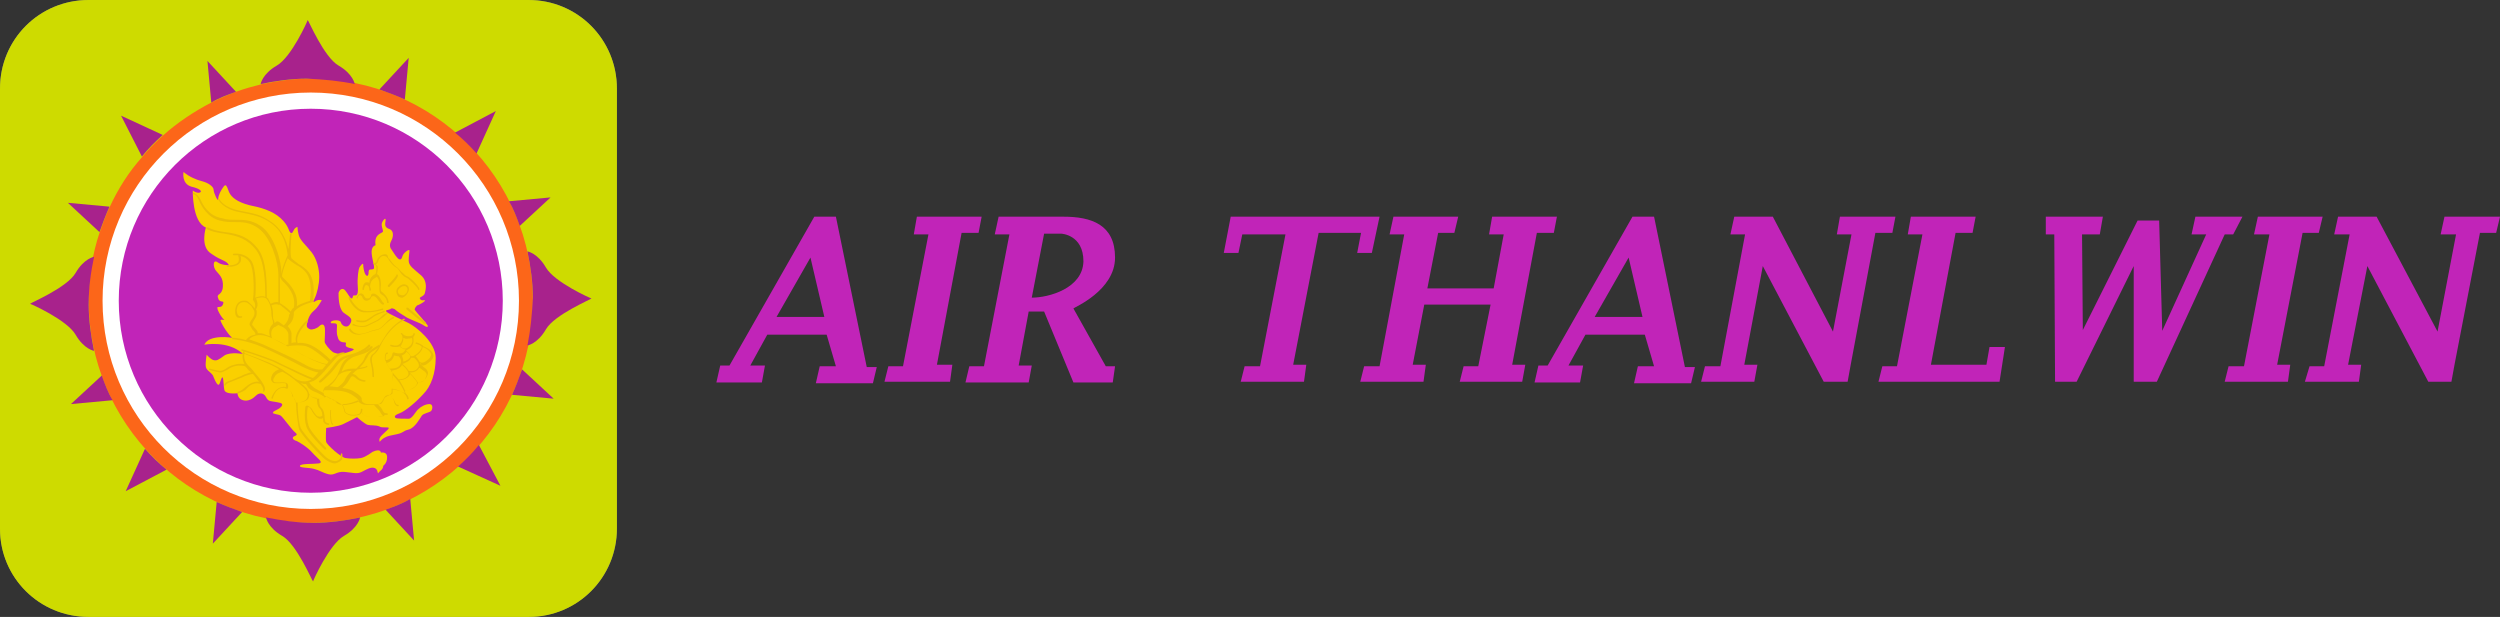 <?xml version="1.0" encoding="utf-8"?>
<!-- Generator: Adobe Illustrator 25.4.1, SVG Export Plug-In . SVG Version: 6.00 Build 0)  -->
<svg version="1.1" id="Layer_1" xmlns="http://www.w3.org/2000/svg" xmlns:xlink="http://www.w3.org/1999/xlink" x="0px" y="0px"
	 viewBox="0 0 324.2 80" style="enable-background:new 0 0 324.2 80;" xml:space="preserve">
<rect x="0" y="0" width="324.2" height="80" fill="#333333" stroke="none"/>
<style type="text/css">
	.hb3387f7{opacity:0.34;fill:#FFFFFF;}
	.yb3b9301{fill:#CEDB00;}
	.q01b2c23{fill:#FC6619;}
	.q24a5875{fill:#C124B8;}
	.n8e308c7{fill:#FFFFFF;}
	.k97a7e5c{fill:#A8228C;}
	.t5f6122b{fill:#FAD000;}
	.r3e3588d{fill:#EABE05;}
</style>
<g>
	<path class="hb3387f7" d="M68.5,80H11.5C5.1,80,0,74.9,0,68.5V11.5C0,5.1,5.1,0,11.5,0h57.1C74.9,0,80,5.1,80,11.5v57.1
		C80,74.9,74.9,80,68.5,80z"/>
	<path class="yb3b9301" d="M11.5,80h57.1C74.9,80,80,74.9,80,68.5V11.5C80,5.1,74.9,0,68.5,0L11.5,0C5.1,0,0,5.1,0,11.5l0,57.1
		C0,74.9,5.1,80,11.5,80z"/>
	<path class="q01b2c23" d="M69.1,39c0,15.9-12.9,28.8-28.8,28.8c-15.9,0-28.8-12.9-28.8-28.8c0-3.1,0.5-6.1,1.4-8.8
		c0.4-1.1,0.8-2.3,1.3-3.3c1.1-2.4,2.5-4.6,4.2-6.5c0.8-1,1.7-1.9,2.7-2.8c1.9-1.7,4-3.1,6.3-4.3h0c1-0.5,2.1-1,3.2-1.4
		c1.1-0.4,2.2-0.7,3.4-1c1.9-0.4,4-0.7,6-0.7c0.1,0,0.2,0,0.3,0C56.2,10.2,69.1,23.1,69.1,39z"/>
	<g>
		<path class="q24a5875" d="M108.4,28.1h-2.8l-11,19.3h-1.2l-0.5,2.2h5.9l0.4-2.2h-1.9l2.2-4h7.7l1.2,4.1h-2.1l-0.5,2.2h7.4l0.5-2.1h-1.3
			L108.4,28.1z M100.7,41.1l4.4-7.7l1.8,7.7H100.7z"/>
		<path class="q24a5875" d="M214.5,28.1h-2.8l-11,19.3h-1.2l-0.5,2.2h5.9l0.4-2.2h-1.9l2.2-4h7.7l1.2,4.1h-2.1l-0.5,2.2h7.4l0.5-2.1h-1.3
			L214.5,28.1z M206.8,41.1l4.4-7.7l1.8,7.7H206.8z"/>
		<polygon class="q24a5875" points="126.9,30.2 127.3,28.1 118.9,28.1 118.5,30.4 120.4,30.4 117.1,47.5 115.2,47.5 114.7,49.5 
			123.2,49.5 123.5,47.3 121.5,47.3 124.7,30.2 		"/>
		<polygon class="q24a5875" points="300.7,30.2 301.2,28.1 292.8,28.1 292.3,30.4 294.3,30.4 291,47.5 289,47.5 288.5,49.5 296.7,49.5 
			297,47.3 295.3,47.3 298.6,30.2 		"/>
		<polygon class="q24a5875" points="245.8,28.1 238.6,28.1 238.2,30.4 240.1,30.4 237.7,43 229.9,28.1 224.9,28.1 224.4,30.4 226.3,30.4 
			223.1,47.5 221.1,47.5 220.6,49.5 227.5,49.5 227.9,47.3 226.2,47.3 228.6,34.5 228.6,34.5 236.5,49.5 239.6,49.5 240,47.3 
			243.2,30.2 245.4,30.2 		"/>
		<path class="q24a5875" d="M144.6,33.4c0-4.3-3.1-5.3-6.7-5.3h-8.4l-0.5,2.3h1.9l-3.3,17.1h-1.9l-0.5,2.1h8.2l0.4-2.2h-1.7l1.3-7h2
			l3.8,9.2h5.1l0.3-2.1h-1.2l-4.2-7.5C139.2,39.9,144.6,37.7,144.6,33.4z M133.8,38.6l1.6-8.3h2.2c0,0,2.9,0.1,2.9,3.6
			C140.4,37.4,136,38.6,133.8,38.6z"/>
		<polygon class="q24a5875" points="199.3,30.2 201.5,30.2 201.9,28.1 193.5,28.1 193.1,30.4 195,30.4 193.7,37.4 185.1,37.4 186.5,30.2 
			188.6,30.2 189.1,28.1 180.7,28.1 180.2,30.4 182.1,30.4 178.9,47.5 176.9,47.5 176.4,49.5 184.6,49.5 184.9,47.3 183.2,47.3 
			184.7,39.5 193.3,39.5 191.7,47.5 189.8,47.5 189.3,49.5 197.4,49.5 197.8,47.3 196.1,47.3 		"/>
		<polygon class="q24a5875" points="317,28.1 316.5,30.4 318.5,30.4 316.1,43 308.2,28.1 303.2,28.1 302.7,30.4 304.7,30.4 301.4,47.5 
			299.5,47.5 298.9,49.5 305.9,49.5 306.2,47.3 304.5,47.3 307,34.5 307,34.5 314.9,49.5 317.9,49.5 318.3,47.3 321.6,30.2 
			323.7,30.2 324.2,28.1 		"/>
		<polygon class="q24a5875" points="289.6,30.4 290.8,28.1 284.7,28.1 284.2,30.4 286.1,30.4 280.4,42.9 280,28.6 277.2,28.6 270.1,42.8 
			270,30.4 272.3,30.4 272.7,28.1 265.3,28.1 265.3,30.4 266.4,30.4 266.5,49.5 269.3,49.5 276.7,34.5 276.7,35 276.7,49.5 
			279.7,49.5 288.5,30.4 		"/>
		<polygon class="q24a5875" points="257.6,47.3 250.4,47.3 253.6,30.2 255.8,30.2 256.2,28.1 247.8,28.1 247.4,30.4 249.3,30.4 246,47.5 
			244.1,47.5 243.6,49.5 257.2,49.5 259.3,49.5 260,45 258,45 		"/>
		<polygon class="q24a5875" points="177.9,32.8 178.9,28.1 177,28.1 161.6,28.1 159.6,28.1 158.7,32.8 160.6,32.8 161.1,30.4 166.7,30.4 
			163.4,47.5 161.4,47.5 160.9,49.5 169.1,49.5 169.4,47.3 167.7,47.3 171,30.2 176.5,30.2 176,32.8 		"/>
	</g>
	<circle class="n8e308c7" cx="40.3" cy="39" r="27"/>
	<circle class="q24a5875" cx="40.3" cy="39" r="24.9"/>
	<path class="k97a7e5c" d="M46,10.9c0,0-0.2-1.3-2.1-2.4c-1.9-1.1-3.9-5.9-4-5.9v0c0,0,0,0,0,0c0,0,0,0,0,0v0c0,0.1-2.1,4.8-4,5.9
		c-1.9,1.1-2.1,2.4-2.1,2.4c1.9-0.4,4-0.7,6-0.7C42.1,10.3,44.1,10.5,46,10.9z"/>
	<path class="k97a7e5c" d="M12.2,33.3c0,0-1.3,0.2-2.4,2.1c-1.1,1.9-5.9,3.9-5.9,4h0c0,0,0,0,0,0c0,0,0,0,0,0h0c0.1,0,4.8,2.1,5.9,4
		c1.1,1.9,2.4,2.1,2.4,2.1c-0.4-1.9-0.7-4-0.7-6C11.5,37.2,11.8,35.2,12.2,33.3z"/>
	<path class="k97a7e5c" d="M30.6,11.9c-1.1,0.4-2.2,0.8-3.2,1.4h0l-0.5-5.4L30.6,11.9z"/>
	<path class="k97a7e5c" d="M21.1,17.5c-1,0.9-1.9,1.8-2.7,2.8L15.7,15L21.1,17.5z"/>
	<path class="k97a7e5c" d="M14.2,26.8c-0.5,1.1-0.9,2.2-1.3,3.3l0,0l-4.1-3.8L14.2,26.8z"/>
	<path class="k97a7e5c" d="M34.5,67.1c0,0,0.2,1.3,2.1,2.4c1.9,1.1,3.9,5.9,4,5.9v0c0,0,0,0,0,0c0,0,0,0,0,0v0c0-0.1,2.1-4.8,4-5.9
		c1.9-1.1,2.1-2.4,2.1-2.4c-1.9,0.4-4,0.7-6,0.7C38.5,67.8,36.5,67.5,34.5,67.1z"/>
	<path class="k97a7e5c" d="M13.2,48.7c0.4,1.1,0.8,2.2,1.4,3.2v0l-5.4,0.5L13.2,48.7z"/>
	<path class="k97a7e5c" d="M18.8,58.2c0.9,1,1.8,1.9,2.8,2.7l-5.3,2.8L18.8,58.2z"/>
	<path class="k97a7e5c" d="M28.1,65.1c1.1,0.5,2.2,0.9,3.3,1.3l0,0l-3.8,4.1L28.1,65.1z"/>
	<path class="k97a7e5c" d="M68.4,44.8c0,0,1.3-0.2,2.4-2.1c1.1-1.9,5.9-3.9,5.9-4h0c0,0,0,0,0,0c0,0,0,0,0,0h0c-0.1,0-4.8-2.1-5.9-4
		c-1.1-1.9-2.4-2.1-2.4-2.1c0.4,1.9,0.7,4,0.7,6C69,40.8,68.8,42.8,68.4,44.8z"/>
	<path class="k97a7e5c" d="M50,66.1c1.1-0.4,2.2-0.8,3.2-1.4h0l0.5,5.4L50,66.1z"/>
	<path class="k97a7e5c" d="M59.4,60.5c1-0.9,1.9-1.8,2.7-2.8l2.8,5.3L59.4,60.5z"/>
	<path class="k97a7e5c" d="M66.4,51.2c0.5-1.1,0.9-2.2,1.3-3.3l0,0l4.1,3.8L66.4,51.2z"/>
	<path class="k97a7e5c" d="M67.4,29.3c-0.4-1.1-0.8-2.2-1.4-3.2v0l5.4-0.5L67.4,29.3z"/>
	<path class="k97a7e5c" d="M61.8,19.9c-0.9-1-1.8-1.9-2.8-2.7l5.3-2.8L61.8,19.9z"/>
	<path class="k97a7e5c" d="M52.5,12.9c-1.1-0.5-2.2-0.9-3.3-1.3l0,0l3.8-4.1L52.5,12.9z"/>
	<path class="t5f6122b" d="M23.8,22.3c0,0-0.3,1.5,1,1.9c1.3,0.3,1.5,0.7,1,0.8c-0.5,0-0.8-0.3-0.8-0.3s-0.1,4.1,1.7,4.8
		c0,0-0.8,2.5,0.7,3.4c1.4,1,1.9,0.8,2.3,1.5c0,0-1,0-1.5-0.4c-0.6-0.4-0.6,0.6-0.2,1.1s1,0.9,0.9,2.1c-0.1,1.2-0.9,0.8-0.6,1.5
		c0.2,0.7,0.9,0.1,0.6,0.8c-0.3,0.7-1.1-0.2-0.5,1c-0.5-1.2,0,0.4,0.7,1c0,0-0.4-0.1-0.5,0c-0.1,0.1,0.8,1.7,1.5,2.3
		c0,0-3-0.5-3.6,0.9c0,0,3.1-0.6,5,1.2c0,0-1.6-0.3-2.4,0.2c-0.8,0.6-1,0.7-1.4,0.6c-0.4-0.1-0.9-0.7-0.9-0.7s-0.2,1.1-0.1,1.6
		c0.1,0.5,0.9,0.8,1,1.3c0.2,0.5,0.6,1.4,0.8,0.8c0.2-0.6,0.3-0.9,0.4-0.7c0.1,0.2,0.1,1.3,0.2,1.6s0.6,0.5,1.7,0.4
		c0,0,0,0.7,0.7,0.9s1.3-0.2,1.7-0.6c0.4-0.4,1-0.4,1.3,0.2c0.3,0.6,0.6,0.5,1.1,0.6c0.4,0.1,1.3,0.1,0.9,0.6
		c-0.4,0.5-1,0.5-1.1,0.8c-0.1,0.2,0.7,0.2,1,0.4c0.3,0.2,1.4,1.8,1.9,2.2c0.5,0.4-0.2,0.4-0.3,0.6c-0.1,0.2,0.1,0.4,0.5,0.5
		c0.4,0.2,1.4,0.8,2,1.5s1.6,1.3,0.8,1.4c-0.8,0.1-2.3,0-2.4,0.3c-0.1,0.3,1,0.2,1.8,0.4c0.8,0.2,1.1,0.5,1.9,0.7
		c0.8,0.2,1-0.4,2.1-0.3s1.6,0.3,2.2,0c0.6-0.3,1.2-0.7,1.7-0.5c0.5,0.2,0.3,0.9,0.5,0.6c0.1-0.2,0.6-0.4,0.6-0.9
		c0,0,0.5-0.3,0.5-1.1c0-0.8-0.8-0.6-0.8-0.6s0-0.6-1.1-0.1c0,0-0.9,0.7-1.5,0.8c-0.5,0.1-1.4,0.1-2,0c-0.6-0.1-2.4-1.7-2.5-2.1
		c-0.1-0.4,0-1.8,0-1.8s1.6-0.2,2.2-0.5c0.6-0.3,1.8-0.9,1.8-0.9s1,0.9,1.4,1s1,0,1.5,0.2c0.4,0.3,1.6-0.1,1.1,0.4s-1.2,1-1.1,1.4
		c0,0.4,0.1,0,0.6-0.3s0.8-0.3,1.7-0.5c0.9-0.2,0.7-0.4,1.5-0.6c0.8-0.2,1.5-1.5,1.7-1.8s1-0.4,1.2-0.6c0.2-0.2,0.3-0.9-0.2-0.9
		c-0.5,0-1.1,0.3-1.5,0.7s-0.8,1.3-1.3,1.2c-0.4,0-1.5,0-1.6-0.1s-0.3-0.3,0.5-0.6s2.2-1.5,3.1-2.5c1-1,1.6-2.7,1.6-4.7
		s-2.5-4-3.5-4.5c-1-0.5-2.8-1.3-2.9-1.5c-0.2-0.2,0.3-0.2,0.5-0.3c0.1-0.1,0.2-0.2,0.6,0c0.3,0.3,0.8,0.6,1.6,1.1
		c0.8,0.4,1.7,0.7,2,0.9c0.3,0.2,0.6,0.4,0.7,0.2c0-0.2-1.6-1.9-1.7-2.1c-0.1-0.2,0.2-0.5,0.3-0.6c0.1,0,0.9-0.4,1-0.6
		c0.1-0.2-0.4,0.1-0.6-0.2c-0.3-0.3,0.5-0.3,0.6-0.8c0.1-0.4,0.4-1.5-0.5-2.3c-0.9-0.8-1.6-1.2-1.6-1.9s0.1-1,0.1-1.3
		s-0.8,0.3-0.9,0.7c-0.1,0.4-0.3,0.6-0.6,0.3s-0.4-0.5-0.8-1.1c-0.4-0.5-0.2-0.9,0-1.3c0.2-0.4,0.3-1.2-0.3-1.4s-0.6-0.5-0.5-1.1
		s-0.5,0.1-0.5,0.5c0,0.5,0.3,0.9,0.1,1c-0.2,0.2-1.1,0.3-0.9,1.7c0,0-0.6,0.1-0.5,1.1c0.1,1,0.5,1.9,0.2,2s-0.6-0.1-0.6,0.4
		c0,0.5-0.2,0.6-0.4,0.3s-0.3-1-0.3-1.3s-0.4,0.2-0.5,0.4c-0.1,0.2-0.3,1.3-0.2,2.5c0.1,1.3-0.3,1.1-0.5,1.1s-0.1,0.4-0.3,0.4
		s-0.4-0.5-0.8-1S44,37.6,43.9,38c0,0.4,0,1.9,0.6,2.5c0.6,0.5,1.4,0.7,0.9,1.5c-0.4,0.7-1.1,0.2-1.2-0.2s-1.3-0.3-1.3,0
		c-0.1,0.3,0.8-0.1,0.8,0.4s-0.1,1,0.1,1.5c0.1,0.5,0.4,0.7,0.9,0.7c0.4,0-0.1,0.4,0.3,0.6c0.4,0.2,1.1,0.2,0.8,0.4
		c-0.3,0.2-1.1,0.4-1.5,0.5c-0.4,0-1-0.1-1.2-0.3c-0.3-0.2-1-1-1-1.3c0-0.3,0.1-1.5,0-1.9c-0.1-0.4-0.4-0.4-0.7-0.1
		c-0.3,0.3-0.9,0.5-1.2,0.4c-0.2-0.1-0.5-0.2-0.4-0.7c0.1-0.5,0.3-1.2,0.9-1.7c0.6-0.5,0.9-1.2,1-1.3c0.1-0.1-0.3-0.2-0.7,0
		c-0.3,0.2-0.5,0.3-0.2-0.3s0.6-1.8,0.6-2.8s-0.3-2.3-1-3.2c-0.7-0.9-1.6-1.6-1.7-2.4c-0.2-0.8,0-1-0.3-0.8
		c-0.4,0.2-0.4,0.9-0.7,0.7s-0.2-0.9-1.3-1.9s-2.6-1.4-4.1-1.7c-1.5-0.4-2.3-1-2.6-1.7c-0.3-0.8-0.4-1.1-0.7-0.7s-0.7,1.1-0.7,1.6
		c0,0.5-0.6-0.8-0.6-1.2c0-0.4-0.7-0.9-1.5-1.1S24.5,22.9,23.8,22.3z"/>
	<g>
		<path class="r3e3588d" d="M43.1,47.6c-0.8,1-1.7,1.8-1.7,1.8c0,0-0.1,0.1,0,0.2c0,0,0.1,0,0.1,0c0,0,0,0,0.1,0c0,0,1-0.8,1.8-1.8
			c0.8-1.1,1.1-1.3,1.9-1.5c1-0.2,2.1-0.7,2.7-1.4c0,0,0-0.1,0-0.2c0,0-0.1,0-0.2,0c-0.5,0.6-1.6,1.1-2.5,1.3
			C44.2,46.3,43.9,46.5,43.1,47.6z"/>
		<path class="r3e3588d" d="M48.6,45.9c0.2-0.2,0.5-0.5,0.7-1c0.2-0.4,0.5-1,1-1.6c0.9-1.2,2.1-1.8,2.1-1.8c0.1,0,0.1-0.1,0.1-0.1
			s-0.1-0.1-0.1-0.1c0,0-1.2,0.6-2.2,1.9c-0.4,0.6-0.7,1.1-1,1.6c-0.3,0.5-0.5,0.8-0.7,1c-0.5,0.3-0.6,0.7-0.4,1.4
			c0.2,0.7,0.2,1.6,0.2,1.6c0,0.1,0,0.1,0.1,0.1c0,0,0,0,0,0c0.1,0,0.1,0,0.1-0.1c0,0,0-0.9-0.2-1.6C48.1,46.4,48.3,46.1,48.6,45.9z
			"/>
		<path class="r3e3588d" d="M42.9,53.2c-0.1,0-0.1,0-0.1,0.1c0,0.5,0,1.6,0.3,1.8c0,0,0,0,0,0c0,0,0.1,0,0.1-0.1c0-0.1,0-0.1-0.1-0.1
			c-0.1-0.1-0.2-0.8-0.2-1.6C43,53.2,43,53.2,42.9,53.2z"/>
		<path class="r3e3588d" d="M46.4,43.4c0.1,0,0.1,0,0.2,0c0.6-0.1,0.9-0.2,1.2-0.3c0.2-0.1,0.3-0.1,0.6-0.2c0.6-0.1,0.9-0.2,1.3-0.6
			c0.4-0.4,1-0.9,1.3-1c0.1,0,0.1-0.1,0.1-0.1c0-0.1-0.1-0.1-0.1-0.1c-0.4,0.1-1.1,0.9-1.3,1.1c-0.4,0.4-0.6,0.5-1.2,0.6
			c-0.3,0.1-0.4,0.1-0.6,0.2c-0.3,0.1-0.5,0.2-1.1,0.3c-0.9,0.1-1.3-0.6-1.3-0.6c0-0.1-0.1-0.1-0.1-0.1c-0.1,0-0.1,0.1-0.1,0.1
			C45.1,42.6,45.5,43.4,46.4,43.4z"/>
		<path class="r3e3588d" d="M45.7,42.1c0,0.1,0,0.1,0.1,0.1c0,0,0.5,0.2,1.1,0.2c0.3,0,0.6,0,0.9-0.2l0.4-0.2c0.6-0.3,0.9-0.4,1.1-0.6
			c0.3-0.2,0.7-0.5,0.9-0.7c0.1,0,0.1-0.1,0-0.1c0-0.1-0.1-0.1-0.1,0c-0.3,0.1-0.7,0.5-0.9,0.7c-0.2,0.2-0.5,0.3-1.1,0.6l-0.4,0.2
			c-0.8,0.4-1.8,0-1.8-0.1C45.8,42,45.7,42,45.7,42.1z"/>
		<path class="r3e3588d" d="M46.9,41.8c0.2,0,0.4,0,0.6-0.1c0.3-0.1,0.5-0.3,0.8-0.5c0.2-0.2,0.5-0.3,0.7-0.4c0.4-0.2,0.8-0.3,0.8-0.3
			c0.1,0,0.1-0.1,0.1-0.1c0-0.1-0.1-0.1-0.1-0.1c0,0-0.4,0.2-0.8,0.3c-0.2,0.1-0.5,0.2-0.7,0.4c-0.3,0.2-0.5,0.3-0.8,0.5
			c-0.5,0.2-1.2,0-1.2,0c-0.1,0-0.1,0-0.1,0.1c0,0.1,0,0.1,0.1,0.1C46.2,41.7,46.6,41.8,46.9,41.8z"/>
		<path class="r3e3588d" d="M54.8,47.4c0.2,0,0.5-0.1,0.7-0.3c0.9-0.6,0.7-1.1,0.7-1.1c-0.2-0.7-1.1-1-1.3-1.1c-0.1-0.2-0.6-0.4-0.9-0.5
			c-0.1,0-0.1,0-0.1,0.1c0,0.1,0,0.1,0.1,0.1c0.4,0.1,0.7,0.3,0.7,0.4c0,0.1-0.2,0.6-0.8,1c-0.2,0.1-0.3,0.2-0.5,0.2
			c-0.1,0-0.2-0.1-0.2-0.1c-0.1-0.3-0.4-0.5-0.5-0.6c0,0,0,0,0-0.1c0.1,0,0.2-0.1,0.4-0.2c0.7-0.5,0.5-1.2,0.5-1.5
			c0.2-0.2,0.2-0.4,0.2-0.4c0-0.1-0.1-0.1-0.1-0.1c-0.1,0-0.1,0.1-0.1,0.1c0,0,0,0.3-0.6,0.3c-0.5,0-0.7-0.2-0.8-0.3
			c0-0.1-0.1-0.1-0.1-0.1c0,0-0.1,0-0.1,0c0,0-0.1,0.1,0,0.1c0,0,0,0.1,0.1,0.1c0.1,0.2,0.2,0.5-0.1,1c-0.4,0.7-1.2,0.3-1.3,0.3
			c-0.1,0-0.1,0-0.1,0.1c0,0.1,0,0.1,0.1,0.1c0.2,0.1,0.4,0.1,0.6,0.1c0.2,0,0.3,0,0.5-0.1c0.1,0.1,0.2,0.2,0.4,0.3
			c0.1,0.1,0.3,0.1,0.4,0.1c0,0,0,0,0,0c-0.1,0.2-0.2,0.3-0.3,0.4c-0.5,0.3-1.2,0-1.2,0c0,0-0.1,0-0.1,0c0,0,0,0-0.1,0.1
			c-0.1,0.8-0.7,0.9-0.9,0.9c0-0.1,0-0.2,0-0.2c0-0.5,0.1-0.6,0.2-0.6c0.1,0,0.1-0.1,0.1-0.1c0-0.1-0.1-0.1-0.1-0.1
			c-0.3,0.1-0.3,0.5-0.3,0.8c0,0.1,0,0.2,0.1,0.3c0,0,0,0,0,0c0.2,0.5,0.6,1.2,0.8,1.3c0,0,0,0,0,0c0,0,0,0,0,0
			c0.1,0.1,0.2,0.5,0.1,1.3c0,0.4,0,0.8,0,1.1c0,0.2,0,0.4,0,0.5c0,0.1-0.3,0.2-0.5,0.3c-0.1,0-0.1,0-0.2,0.1
			c-0.3,0.1-0.4,0.3-0.5,0.6c-0.1,0.1-0.1,0.2-0.2,0.3c-0.2,0.2-0.6,0.1-1.7,0.1c-0.4,0-0.6-0.1-0.8-0.3c-0.1-0.1-0.1-0.3-0.1-0.4
			c0,0,0,0,0,0c0,0,0,0,0,0c0,0,0,0,0,0c0,0,0,0,0,0c0-0.2-0.3-0.5-0.8-0.8c-0.4-0.3-1-0.5-1.7-0.6c0.2-0.2,0.6-0.5,0.8-0.9
			c0.1-0.2,0.2-0.3,0.3-0.5c0,0,0.1-0.1,0.2-0.1h0c0.1,0,0.3,0.1,0.4,0.2c0.5,0.5,1.1,0.5,1.2,0.5c0,0,0,0,0,0
			c0.1,0,0.1-0.1,0.1-0.1c0-0.1,0-0.1-0.1-0.1c0,0,0,0,0,0c0,0-0.6,0-1-0.5c-0.2-0.2-0.4-0.3-0.6-0.3c0.1-0.1,0.2-0.2,0.4-0.4
			c0.1,0,0.1-0.1,0.3-0.2c0.9-0.1,1.2-0.3,1.2-0.3c0.1,0,0.1-0.1,0-0.1c0-0.1-0.1-0.1-0.1,0c0,0-0.2,0.1-0.9,0.2
			c0.3-0.3,0.6-0.6,0.8-1c0.1-0.1,0.1-0.2,0.2-0.3c0.2-0.4,0.3-0.6,0.8-0.9c0.6-0.4,0.8-0.5,0.8-0.5c0.1,0,0.1-0.1,0-0.2
			c0-0.1-0.1-0.1-0.2,0c0,0-0.2,0.1-0.8,0.5c-0.5,0.4-0.7,0.6-0.9,1c0,0.1-0.1,0.2-0.1,0.3c-0.2,0.4-0.6,0.8-1,1.2
			c-0.1,0-0.3,0-0.5,0c-0.7,0-1.1,0.2-1.4,0.4c0.3-0.9,0.6-1.4,1.5-1.9c0.3-0.1,0.6-0.2,0.9-0.3c0.7-0.2,1.2-0.4,1.6-0.9
			c0,0,0-0.1,0-0.2c0,0-0.1,0-0.2,0c-0.4,0.4-0.9,0.6-1.5,0.8c-0.3,0.1-0.6,0.2-1,0.4c-1.1,0.5-1.3,1.1-1.7,2.2
			c-0.3,0.9-1.2,1.6-1.5,1.8c-0.2,0-0.3,0.1-0.4,0.3c-0.1,0.2-0.1,0.4,0,0.6c-0.3-0.2-0.6-0.3-0.9-0.5c-0.6-0.3-0.9-0.7-1-0.9
			c0.3-0.1,0.7-0.2,1-0.5c0.2-0.2,0.6-0.5,0.9-0.9c0,0,0.1,0,0.1-0.1c0.2-0.2,0.4-0.5,0.6-0.7c0,0,0,0,0,0c0.1,0,0.1-0.1,0.1-0.1
			c0.4-0.4,0.7-0.8,0.9-1c0.6-0.4,0.9-0.4,0.9-0.4c0.1,0,0.1,0,0.1-0.1c0-0.1,0-0.1-0.1-0.1c0,0-0.4-0.1-1.1,0.4
			c-0.2,0.1-0.4,0.3-0.6,0.6c-0.4-0.4-1.9-1.8-3-2.1c-0.4-0.1-0.9-0.2-1.3-0.1c-0.4-1.1,1.2-2.7,1.3-2.7c0,0,0-0.1,0-0.2
			c0,0-0.1,0-0.2,0c-0.1,0.1-1.7,1.6-1.3,2.8c-0.2,0-0.4,0-0.6,0.1c0,0,0,0,0,0v-1.2c0-0.4-0.3-0.8-0.5-1c0,0,0,0,0.1-0.1
			c0.2-0.2,0.6-0.5,0.7-1.4c0-0.1,0-0.1,0-0.2c0,0,0,0,0,0c0,0,0-0.1,0-0.1c0.4-0.7,1.8-1.2,2.4-1.3c0.1,0,0.1-0.1,0.1-0.1
			c0,0,0,0,0,0c0,0,0,0,0-0.1c0.4-3.2-0.7-4-1.6-4.6l-0.2-0.1c-0.5-0.4-0.8-0.6-1-0.8c-0.2-0.3-0.1-2.1,0-3.1c0-0.1,0-0.1-0.1-0.1
			c-0.1,0-0.1,0-0.1,0.1c0,0.2-0.1,1.1-0.2,1.9c-0.5-2.1-1.5-3.1-2.5-3.7c-1-0.7-1.8-0.9-3.9-1.3c-2-0.4-2.5-1.4-2.5-1.4
			c0-0.1-0.1-0.1-0.1-0.1c-0.1,0-0.1,0.1-0.1,0.1c0,0,0.6,1.2,2.7,1.6c2.1,0.4,2.8,0.6,3.8,1.2c1.1,0.7,2.2,1.8,2.5,4.4
			c-0.2,0.4-0.8,1.8-0.8,2.5v-0.1c0-1.6-0.9-5-2.7-6.2c-1.2-0.8-2.2-0.8-3.2-0.8c-0.6,0-1.2,0-1.8-0.2C27,28,26.3,26.5,26,25.9
			c0-0.1-0.1-0.1-0.1-0.2c-0.3-0.5-0.7-0.7-0.8-0.7c-0.1,0-0.1,0-0.1,0.1c0,0.1,0,0.1,0.1,0.1c0,0,0.4,0.1,0.6,0.6
			c0,0,0.1,0.1,0.1,0.2c0.3,0.7,1.1,2.2,2.7,2.6c0.7,0.2,1.3,0.2,1.9,0.2c1,0,2,0,3.1,0.8c1.7,1.2,2.6,4.5,2.6,6v3.6
			c-0.4-0.1-0.8,0.1-1,0.2c-0.1-0.2-0.2-0.4-0.3-0.6c0-0.1-0.1-0.1-0.2-0.2c0-2,0-4.9-1.2-6.4c-1.1-1.4-2.4-1.9-4.2-2.1
			c-1.6-0.2-2.2-0.6-2.2-0.6c0,0-0.1,0-0.2,0s0,0.1,0,0.2c0,0,0.6,0.4,2.3,0.6c1.8,0.3,3,0.7,4.1,2.1c1.1,1.4,1.2,4.2,1.2,6.1
			c-0.4-0.2-1,0-1.3,0.1c0.1-0.9,0.2-4-0.6-4.9c-0.9-1-2.1-0.8-2.2-0.8c-0.1,0-0.1,0.1-0.1,0.1c0,0.1,0.1,0.1,0.1,0.1
			c0,0,0.3,0,0.6,0c0,0,0,0,0,0.1c0.1,0.3,0.1,0.6,0,0.8c-0.4,0.5-1.4,0.4-1.4,0.4c-0.1,0-0.1,0-0.1,0.1c0,0.1,0,0.1,0.1,0.1
			c0,0,0.1,0,0.2,0c0.4,0,1.1-0.1,1.4-0.5c0.2-0.2,0.2-0.5,0.1-0.9c0.4,0.1,0.8,0.3,1.1,0.7c0.8,1,0.6,4.7,0.5,4.9c0,0,0,0,0,0
			c0,0,0,0,0,0.1c0,0,0,0,0,0c0,0,0,0,0,0c0,0,0,0,0,0c0,0,0,0,0,0c0,0,0.5,0.5,0.2,1.1c-0.1-0.2-0.2-0.3-0.3-0.4
			c-0.3-0.3-0.6-0.6-0.8-0.6c-0.8-0.1-1.3,0.3-1.4,1.2c0,0.4,0,0.7,0.2,0.9c0.2,0.2,0.6,0.1,0.6,0.1c0.1,0,0.1-0.1,0.1-0.1
			c0-0.1-0.1-0.1-0.1-0.1c0,0-0.2,0.1-0.4-0.1c-0.1-0.1-0.2-0.4-0.2-0.7c0.1-0.8,0.5-1.1,1.2-1c0.1,0,0.4,0.2,0.7,0.5
			c0.1,0.2,0.2,0.3,0.3,0.5c0,0,0,0,0,0c0.1,0.1,0.1,0.3,0.1,0.4c0,0.4-0.2,0.6-0.4,0.9c-0.2,0.3-0.3,0.5-0.2,0.7
			c0.1,0.1,0.2,0.3,0.3,0.5c0.2,0.2,0.5,0.5,0.4,0.7c-0.7,0.1-1.1,0.5-1.2,0.7c-1-0.3-1.7-0.3-1.7-0.3c-0.1,0-0.1,0-0.1,0.1
			c0,0.1,0,0.1,0.1,0.1c0,0,1.7,0.1,3.8,1c2,0.9,3.8,1.8,5.1,2.5c0.6,0.3,1.5,0.7,2.2,0.8c-0.3,0.3-0.5,0.6-0.7,0.7c0,0,0,0,0,0
			c0,0,0,0,0,0C40.7,49,40.6,49,40.5,49c-0.4-0.1-2.3-1-3.8-1.7c-0.6-0.3-1.2-0.6-1.5-0.7c-1-0.4-3.7-1.3-3.8-1.3
			c-0.1,0-0.1,0-0.1,0.1c0,0.1,0,0.1,0.1,0.1c0,0,0.1,0,0.2,0.1c0,0-0.1,0-0.1,0.1c0,0-0.2,0.8,0.2,1.5c-0.2,0-0.7-0.1-1.3,0.1
			c-0.5,0.1-0.8,0.3-1.1,0.5c-0.3,0.2-0.5,0.3-0.8,0.3c-0.6-0.1-1.3-0.3-1.3-0.3c-0.1,0-0.1,0-0.1,0.1c0,0.1,0,0.1,0.1,0.1
			c0,0,0.7,0.2,1.3,0.3c0,0,0.1,0,0.1,0c0.3,0,0.5-0.2,0.8-0.3c0.3-0.2,0.6-0.4,1-0.5c0.8-0.2,1.3,0,1.4,0c0.1,0.1,0.1,0.2,0.2,0.2
			c0.1,0.2,0.3,0.4,0.6,0.6c-0.2,0-0.5,0.1-0.7,0.2c-0.1,0-0.3,0.1-0.5,0.2c-0.4,0.2-1,0.4-1.4,0.6c-0.8,0.2-0.9,0.5-0.9,0.6
			c0,0.1,0,0.1,0.1,0.1c0,0,0,0,0,0c0,0,0.1,0,0.1-0.1c0,0,0.1-0.2,0.7-0.4c0.5-0.2,1-0.4,1.5-0.6c0.2-0.1,0.4-0.2,0.5-0.2
			c0.5-0.2,0.8-0.2,0.8-0.2c0.3,0.3,0.5,0.7,0.8,1c-0.8-0.1-1.4,0.4-1.9,0.8c-0.4,0.4-0.8,0.5-0.8,0.5c-0.1,0-0.1,0.1-0.1,0.1
			c0,0.1,0.1,0.1,0.1,0.1c0,0,0,0,0,0c0,0,0.5-0.1,1-0.5c0.4-0.5,1.1-1,1.9-0.7c0.3,0.4,0.4,0.7,0.3,0.9c0,0.1,0,0.1,0,0.1
			c0,0,0,0,0.1,0c0,0,0.1,0,0.1-0.1c0.3-0.4-0.4-1.4-1.3-2.4c0,0,0,0,0,0c0,0,0,0,0,0c-0.2-0.3-0.5-0.6-0.8-0.9
			c-0.5-0.5-0.6-1.1-0.5-1.5c0.3,0.1,1.4,0.5,2.5,1c0.7,0.3,1.4,0.6,2,1c-0.3,0.1-0.7,0.3-0.9,0.7c-0.2,0.4-0.2,0.7,0,0.9
			c0.1,0.2,0.3,0.2,0.7,0.2l0.1,0c0.4,0,0.9-0.1,1,0.1c0,0.1,0,0.2,0,0.4c-0.1,0-0.3-0.1-0.5,0c-1,0.1-1.4,1.4-1.4,1.4
			c0,0.1,0,0.1,0.1,0.1c0.1,0,0.1,0,0.1-0.1c0,0,0.3-1.2,1.2-1.3c0.2,0,0.3,0,0.4,0c0,0,0,0.1,0.1,0.1c0,0,0,0,0.1,0
			c0,0,0.1,0,0.1,0c0.4,0.2,0.5,0.6,0.6,0.8l0,0.1c0,0.1,0.1,0.2,0.2,0.3c0.1,0.2,0.3,0.5,0.3,0.9c0,0.6,0.2,2.5,0.4,3.2
			c0.3,0.7,2.9,3.6,3.4,3.9c0.3,0.2,0.8,0.5,1.2,0.5c0,0,0.1,0,0.1,0c0.4-0.1,0.9-0.4,0.9-0.7c0-0.2,0-0.5,0-0.5
			c0-0.1-0.1-0.1-0.1-0.1c-0.1,0-0.1,0.1-0.1,0.1c0,0,0,0.2,0,0.4c0,0.2-0.4,0.5-0.7,0.5c-0.3,0-0.7-0.1-1.2-0.5
			c-0.4-0.3-3-3.1-3.3-3.8c-0.3-0.7-0.4-2.5-0.4-3.1c0-0.1,0-0.1,0-0.2c0,0,0,0,0,0c0,0,0,0,0,0c0.2,0,0.8,0,1.3-0.4
			c0.1-0.1,0.2-0.3,0.2-0.6c0.2,0.2,0.5,0.4,1,0.4c0,0.3,0,1.1,0.4,1.4c0.2,0.2,0.3,0.6,0.3,0.9c-0.1,0.1-0.3,0.2-0.6,0.1
			c-0.2-0.1-0.4-0.4-0.6-0.7c-0.1-0.2-0.2-0.4-0.4-0.5c-0.1-0.1-0.3-0.2-0.4-0.2c-0.2,0-0.2,0.2-0.2,0.2c0,0.1-0.3,1.8,0.3,2.9
			c0.6,1.1,2.1,2.5,2.2,2.6c0,0,0,0,0.1,0c0,0,0.1,0,0.1,0c0,0,0-0.1,0-0.2c0,0-1.5-1.5-2.1-2.5c-0.6-1-0.3-2.7-0.3-2.7
			c0,0,0-0.1,0.1-0.1c0,0,0.1,0,0.2,0.1c0.1,0.1,0.2,0.3,0.3,0.5c0.2,0.3,0.4,0.6,0.7,0.8c0.3,0.2,0.6,0.1,0.7,0
			c0,0.3,0,0.5,0.1,0.6c0.2,0.3,0.5,0.3,0.6,0.3c0.1,0,0.1,0,0.1-0.1c0-0.1,0-0.1-0.1-0.1c0,0-0.2,0-0.4-0.2c0-0.1-0.1-0.3-0.1-0.5
			c0-0.5-0.1-1-0.4-1.3c-0.3-0.2-0.3-0.9-0.3-1.2c0,0,0.1,0,0.1,0c0.5-0.1,0.8-0.2,0.9-0.3c0.1,0.1,0.3,0.2,0.4,0.2
			c0.1,0.1,0.3,0.2,0.4,0.2c0.2,0.1,0.3,0.2,0.5,0.3c0.1,0,0.1,0,0.2,0.1c0,0,0,0,0,0c0,0,0,0,0,0c0.4,0.2,0.6,0.4,0.7,0.9
			c0,0.3,0.2,0.5,0.4,0.6c0.3,0.2,0.6,0.2,0.9,0.2c0.3,0,0.6-0.1,0.7-0.1c0.2-0.1,0.2-0.2,0.3-0.3c0,0,0,0,0,0c0,0,0.2,0.6,1.3,0.5
			c0.3,0,0.6,0,0.9,0c0.1,0,0.2,0,0.3,0c0.3,0,0.4,0,0.5-0.2c0.1,0,0.1,0,0.2,0c0,0,0,0,0.1,0c0.1,0,0.1-0.1,0.1-0.1
			c0-0.1-0.1-0.1-0.1-0.1c-0.4,0-0.4-0.1-0.6-0.4c0-0.1-0.1-0.2-0.1-0.2c-0.1-0.2-0.4-0.4-0.5-0.6c0.2,0,0.3-0.1,0.4-0.2
			c0.1-0.1,0.2-0.2,0.3-0.4c0.1-0.2,0.2-0.4,0.4-0.5c0.1,0,0.1,0,0.2-0.1c0,0,0.4,0,0.6,0.4c0.1,0.2,0.2,0.3,0.2,0.5
			c0.1,0.3,0.2,0.5,0.5,0.6c0,0,0,0,0,0c0,0,0.1,0,0.1-0.1c0-0.1,0-0.1-0.1-0.1c-0.2,0-0.3-0.2-0.4-0.4c-0.1-0.2-0.1-0.3-0.3-0.5
			c-0.1-0.2-0.3-0.3-0.4-0.4c0.2-0.1,0.3-0.2,0.3-0.4c0-0.1,0-0.2,0-0.4c0,0,0,0,0,0c0,0,1.8,0.2,2,1.3c0,0.1,0.1,0.1,0.1,0.1
			c0,0,0,0,0,0c0.1,0,0.1-0.1,0.1-0.1c0-0.3-0.2-0.5-0.4-0.7c0-0.1-0.1-0.2-0.1-0.3c0,0,0,0,0.1,0c0.2,0,0.5-0.1,0.9-0.3
			c0.4-0.2,0.6-0.5,0.7-0.7c0,0,0,0,0-0.1c0,0,0,0,0,0c0.2,0,0.7-0.1,1-0.5c0.4-0.6,0.4-0.9,0-1.3c-0.3-0.2-0.6-0.5-0.7-0.6
			c0-0.1,0-0.1,0-0.2c0,0,0,0,0,0C54.6,47.3,54.7,47.4,54.8,47.4z M39.7,44.9c1,0.3,2.5,1.7,2.9,2c-0.1,0.1-0.1,0.2-0.2,0.3
			c-0.3,0-1.1-0.2-2.6-0.9c-0.6-0.3-1.3-0.7-2-1.1c-0.2-0.1-0.3-0.2-0.5-0.3C37.9,44.8,38.9,44.7,39.7,44.9z M37.4,43.4v1.2
			c0,0,0,0,0,0.1c-0.2,0-0.3,0-0.3,0.1c-0.6-0.4-1.2-0.7-1.8-0.9c0,0,0,0,0,0c0,0-0.4-0.9,0.2-1.4c0.1-0.1,0.1-0.1,0.2-0.1
			c0,0,0,0,0,0c0.4-0.3,0.4-0.3,0.7-0.1l0,0C36.6,42.3,37.4,42.8,37.4,43.4z M37.3,33.5c0.1,0.1,0.4,0.4,1.2,0.9l0.2,0.1
			c0.9,0.6,1.9,1.3,1.5,4.4c0,0,0,0,0,0.1c-0.2,0.1-1.1,0.3-1.7,0.7c0.2-1.7-0.9-2.8-1.5-3.4c-0.2-0.2-0.3-0.3-0.4-0.4
			C36.5,35.6,36.9,34.4,37.3,33.5z M36.3,35.9C36.4,35.9,36.4,36,36.3,35.9c0.1,0.2,0.2,0.4,0.4,0.6c0.6,0.6,1.7,1.7,1.4,3.4
			c-0.2,0.1-0.3,0.3-0.4,0.5c-0.2-0.2-0.6-0.6-1.1-0.9c-0.1-0.1-0.2-0.1-0.3-0.2V35.9z M36.1,39.5C36.2,39.5,36.2,39.5,36.1,39.5
			c0.1,0.1,0.1,0.1,0.1,0c0.1,0,0.2,0.1,0.2,0.1c0.5,0.4,1,0.8,1.2,1c0,0.1,0,0.1-0.1,0.2c-0.1,0.8-0.4,1.1-0.6,1.3
			c0,0-0.1,0.1-0.1,0.1c-0.1-0.1-0.3-0.2-0.4-0.3l0,0c-0.4-0.3-0.5-0.3-0.8,0c0-0.2-0.1-0.3-0.1-0.4c-0.1-0.2-0.1-0.3-0.1-0.6
			c0-0.4,0-0.8-0.2-1.3C35.4,39.5,35.8,39.4,36.1,39.5z M33,42.5c-0.1-0.2-0.3-0.3-0.3-0.4c0-0.1,0.1-0.3,0.2-0.5
			c0.2-0.3,0.4-0.6,0.4-1c0-0.2,0-0.3-0.1-0.5c0.4-0.6,0.1-1.1,0-1.4c0.3-0.1,1.1-0.3,1.4,0.1c0.5,0.6,0.6,1.4,0.6,2
			c0,0.2,0.1,0.4,0.1,0.6c0.1,0.2,0.1,0.4,0.1,0.6c0,0-0.1,0.1-0.1,0.1c-0.5,0.5-0.4,1.2-0.3,1.5c-0.3-0.1-0.6-0.2-0.8-0.3
			c-0.3-0.1-0.5-0.1-0.8-0.1C33.5,43,33.2,42.7,33,42.5z M39.4,47.2c-1.3-0.7-3.2-1.6-5.2-2.5c-0.7-0.3-1.4-0.5-1.9-0.7
			c0.2-0.2,0.8-0.7,1.9-0.5c1,0.2,2.3,1,3.6,1.7c0.7,0.4,1.3,0.8,2,1.1c1.1,0.6,2,0.9,2.5,1c-0.2,0.2-0.3,0.4-0.5,0.6
			C41.2,48,40.4,47.8,39.4,47.2z M43.8,48.8C43.8,48.8,43.8,48.8,43.8,48.8c0,0,0.3-0.6,1.6-0.7c0.1,0,0.1,0,0.2,0c0,0,0,0,0,0
			c-0.4,0.4-0.7,0.7-0.9,1.2c-0.2,0.4-0.7,0.8-0.9,0.9c-0.3,0-0.7-0.1-1.1-0.1C43,49.9,43.5,49.4,43.8,48.8z M31.7,45.8
			c0-0.1,0-0.1,0-0.1c0,0,0-0.1,0-0.1c0.8,0.2,2.7,0.9,3.5,1.2c0.3,0.1,0.8,0.4,1.5,0.7c1.4,0.7,3.2,1.6,3.7,1.7
			c-0.8,0.5-1.8,0.2-2.4-0.3c-0.3-0.3-0.9-0.6-1.4-1c0,0,0,0,0,0c-0.7-0.4-1.5-0.8-2.3-1.1C33.1,46.3,31.9,45.9,31.7,45.8z
			 M39.7,51.8c-0.4,0.4-1.1,0.4-1.2,0.4c0,0-0.1,0-0.1,0c-0.1-0.3-0.2-0.5-0.3-0.6c-0.1-0.1-0.1-0.2-0.1-0.2l0-0.1
			c-0.1-0.2-0.3-0.7-0.7-0.9c0.1-0.2,0.1-0.4,0-0.6c-0.2-0.3-0.7-0.2-1.2-0.2l-0.1,0c-0.2,0-0.4,0-0.5-0.1c-0.1-0.1-0.1-0.4,0.1-0.6
			c0.2-0.5,0.8-0.6,1-0.7c0.6,0.3,1,0.6,1.4,0.9c0.2,0.1,0.3,0.3,0.5,0.4c0,0,0,0,0,0c0,0,0.9,0.7,1.1,1c0.1,0.1,0.3,0.4,0.3,0.6
			c0,0,0,0.1,0,0.1c0,0,0,0,0,0c0,0.1,0,0.1,0,0.2C39.8,51.6,39.8,51.7,39.7,51.8z M42.1,51.5c0,0-0.1,0.1-0.7,0.2
			c-0.1,0-0.1,0-0.2,0c0,0,0,0,0,0c0,0,0,0,0,0c-0.7,0-1-0.4-1.1-0.6c-0.1-0.3-0.2-0.6-0.4-0.8c-0.1-0.1-0.4-0.4-0.7-0.6
			c0.2,0,0.3,0.1,0.5,0.1c0.1,0,0.1,0,0.2,0c0.1,0.2,0.3,0.7,1.1,1C41.3,51,41.7,51.2,42.1,51.5C42.1,51.4,42.1,51.5,42.1,51.5z
			 M43.2,51.9c-0.1-0.1-0.2-0.2-0.4-0.2c-0.2-0.1-0.5-0.3-0.7-0.4c-0.1-0.1-0.2-0.4-0.1-0.6c0-0.1,0.1-0.1,0.2-0.1c0,0,0,0,0,0
			c0,0,0,0,0.1,0c0,0,0,0,0.1,0c0.1,0,0.2,0,0.3,0c1.5,0,2.4,0.2,3.1,0.7c0.6,0.4,0.7,0.6,0.7,0.7c0,0,0,0,0,0
			c0,0.1-0.2,0.2-0.3,0.2c-0.6,0.2-1.7,0.5-2.3,0.2c-0.1,0-0.1-0.1-0.2-0.1C43.5,52,43.4,51.9,43.2,51.9z M49.3,53.4
			c0,0.1,0.1,0.1,0.1,0.2c0.1,0.1,0.2,0.3,0.3,0.4C49.6,54,49.5,54.1,49,54c-0.2,0-0.6,0-0.9,0c-0.9,0.1-1.1-0.4-1.1-0.4
			c0-0.1-0.1-0.1-0.1-0.1c0,0,0,0,0,0c0.1-0.2,0.1-0.4,0.1-0.4c0-0.1-0.1-0.1-0.1-0.1c-0.1,0-0.1,0.1-0.1,0.1c0,0,0,0.5-0.3,0.6
			c-0.2,0.1-1,0.2-1.5-0.1c-0.2-0.1-0.3-0.3-0.3-0.5c-0.1-0.3-0.2-0.5-0.3-0.7c0,0,0.1,0,0.1,0c0.6,0,1.2-0.2,1.7-0.4
			c0.1,0,0.2-0.1,0.2-0.1c0,0.1,0.1,0.2,0.1,0.2c0.2,0.2,0.5,0.4,1,0.4c0.4,0,0.8,0,1,0c0,0,0,0,0,0C48.7,52.8,49.1,53.1,49.3,53.4z
			 M53.5,46.4c0.1,0,0.1,0,0.2,0c0.2,0.2,0.9,0.8,0.5,1.3c-0.4,0.6-1.1,0.4-1.1,0.4c0,0,0,0-0.1,0c-0.2-0.4-0.6-0.7-0.8-0.9
			c0.3-0.1,1-0.4,1.1-0.8c0,0,0,0,0.1,0C53.4,46.4,53.5,46.4,53.5,46.4z M50.7,48.1C50.7,48.1,50.7,48.1,50.7,48.1
			C50.7,48.1,50.7,48.1,50.7,48.1C50.6,48.1,50.6,48,50.7,48.1c0.3-0.1,1-0.1,1.4-0.7c0,0,0,0,0-0.1c0.4,0.3,1.1,1,0.8,1.4
			c-0.3,0.5-1.1,0.5-1.2,0.5C51.1,48.5,50.7,48.1,50.7,48.1z M52.3,45.2c-0.2-0.1-0.3-0.2-0.4-0.3c0.1-0.1,0.2-0.2,0.2-0.3
			c0.2-0.3,0.2-0.6,0.2-0.8c0.2,0.1,0.4,0.2,0.7,0.1c0.1,0,0.3,0,0.4-0.1c0.1,0.2,0.2,0.8-0.4,1.2c-0.1,0.1-0.2,0.1-0.4,0.2
			c0,0,0,0,0,0C52.5,45.2,52.4,45.2,52.3,45.2z M52.3,46c0.2-0.1,0.3-0.2,0.4-0.4c0.1,0.1,0.4,0.3,0.5,0.6c0,0.3-0.5,0.6-0.9,0.7
			c0-0.3-0.1-0.6-0.2-0.8C52.1,46.1,52.2,46.1,52.3,46z M51.1,46.1c0.1,0,0.3,0.1,0.6,0.1c0.1,0.1,0.5,0.5,0.2,1.1
			c-0.3,0.5-1,0.5-1.3,0.5c0,0-0.1,0-0.1,0c-0.1-0.2-0.3-0.5-0.4-0.7C50.3,47,50.9,46.9,51.1,46.1z M50.9,50.5c0-0.3,0-0.6,0-0.9
			c0-0.2,0-0.7,0-1c0.4,0.4,1.2,1.3,1.6,2.4C51.8,50.6,51,50.5,50.9,50.5C50.9,50.5,50.9,50.5,50.9,50.5z M53.4,50.4
			c-0.6,0.4-0.9,0.3-0.9,0.2c-0.2-0.5-0.5-0.9-0.7-1.3c0.3,0,0.9-0.1,1.3-0.6c0-0.1,0.1-0.1,0.1-0.2c0.2,0.2,0.4,0.4,0.6,0.7
			c0.2,0.2,0.3,0.4,0.3,0.5C54,50,53.8,50.2,53.4,50.4z M55.1,48.2c0.3,0.3,0.3,0.4,0,1c-0.3,0.4-0.7,0.4-0.9,0.4
			c-0.1-0.1-0.2-0.3-0.3-0.4c-0.3-0.4-0.7-0.8-0.8-0.9c0,0,0,0,0,0c0.1,0,0.1,0,0.2,0c0.3,0,0.7-0.1,1-0.5c0,0,0-0.1,0.1-0.1
			C54.6,47.8,54.8,48,55.1,48.2z M53.9,46.2c0,0,0.1,0,0.1-0.1c0.5-0.3,0.8-0.8,0.8-1.1c0.3,0.1,0.9,0.4,1.1,0.9
			c0,0,0.1,0.4-0.6,0.9c-0.3,0.2-0.6,0.3-0.7,0.2c-0.1,0-0.2-0.1-0.2-0.1C54.3,46.7,54.1,46.4,53.9,46.2z"/>
		<path class="r3e3588d" d="M47.1,40.5c0.2,0,0.4,0,0.6,0c1,0,1.8-0.3,1.9-0.3c0.1,0,0.1-0.1,0.1-0.1c0-0.1-0.1-0.1-0.1-0.1
			c0,0-1.3,0.5-2.4,0.3c-1.1-0.2-1.8-1.7-1.8-1.7c0-0.1-0.1-0.1-0.1-0.1c-0.1,0-0.1,0.1-0.1,0.1C45.2,38.8,45.9,40.3,47.1,40.5z"/>
		<path class="r3e3588d" d="M46.3,38.7c0.1,0,0.1,0,0.1-0.1c0-0.1,0.1-0.2,0.2-0.3c0.1,0,0.1,0,0.2,0c0.1,0.1,0.2,0.2,0.2,0.3
			c0.1,0.2,0.2,0.4,0.6,0.4c0.4-0.1,0.5-0.3,0.5-0.4c0.1-0.1,0.1-0.2,0.3-0.2c0.3,0,0.5,0.3,0.7,0.6c0.2,0.2,0.3,0.4,0.5,0.5
			c0,0,0,0,0.1,0c0,0,0.1,0,0.1-0.1c0-0.1,0-0.1,0-0.1c-0.2-0.1-0.3-0.3-0.4-0.5c-0.2-0.3-0.5-0.6-0.8-0.7c-0.4-0.1-0.5,0.1-0.5,0.3
			c-0.1,0.1-0.1,0.3-0.4,0.3c-0.3,0-0.3-0.1-0.4-0.2c-0.1-0.1-0.1-0.3-0.3-0.4c-0.2-0.1-0.3,0-0.4,0c-0.2,0.1-0.3,0.4-0.3,0.4
			C46.2,38.6,46.2,38.7,46.3,38.7z"/>
		<path class="r3e3588d" d="M47.1,37.6C47.1,37.6,47.1,37.6,47.1,37.6c0.1,0,0.1,0,0.1-0.1c0-0.1,0.1-0.4,0.2-0.5c0,0,0.1-0.1,0.2,0
			c0.3,0,0.3,0.6,0.3,0.6c0,0.1,0,0.1,0.1,0.1c0.1,0,0.1,0,0.1-0.1c0-0.1,0-0.2-0.1-0.4c0,0,0,0,0-0.1c0,0,0-0.5,0.3-0.8
			c0.2-0.2,0.3-0.2,0.4-0.3c0,0,0.1,0,0.1-0.1c0.1,0,0.4,0.2,0.4,1.1c0,0.9,0,1,0.3,1.2c0.1,0.1,0.2,0.1,0.3,0.2
			c0.4,0.4,0.4,0.8,0.4,0.8c0,0.1,0,0.1,0.1,0.1c0,0,0,0,0,0c0.1,0,0.1,0,0.1-0.1c0,0,0-0.5-0.5-1c-0.1-0.1-0.2-0.2-0.3-0.3
			c-0.2-0.1-0.3-0.2-0.2-1c0-0.5-0.1-0.9-0.3-1.2c-0.1-0.1-0.2-0.1-0.2-0.2c0.1-0.3,0.1-0.7,0.1-0.9c-0.1-0.3-0.5-0.5-0.5-0.5
			c-0.1,0-0.1,0-0.1,0c0,0.1,0,0.1,0,0.1c0.2,0.1,0.4,0.2,0.4,0.4c0,0.2,0,0.8-0.1,0.9c0,0,0,0-0.1,0.1c-0.1,0-0.2,0.1-0.4,0.3
			c-0.2,0.2-0.3,0.5-0.3,0.8c-0.1-0.1-0.2-0.1-0.3-0.1c-0.1,0-0.2,0-0.3,0.1C47,37,47,37.5,47,37.5C47,37.6,47,37.6,47.1,37.6z"/>
		<path class="r3e3588d" d="M51.5,35.6c-0.1,0-0.1,0-0.1,0.1c-0.1,0.2-0.7,0.9-1.1,1.3c0,0,0,0.1,0,0.2c0,0,0.1,0,0.1,0c0,0,0.1,0,0.1,0
			c0.1-0.1,1-1,1.1-1.4C51.6,35.7,51.6,35.6,51.5,35.6z"/>
		<path class="r3e3588d" d="M52.8,38.1c0.3-0.4,0.3-0.9,0-1.1c-0.3-0.2-0.7-0.2-1.1,0.2c-0.2,0.1-0.3,0.4-0.3,0.6c0,0.2,0.1,0.4,0.2,0.6
			c0.1,0.1,0.3,0.2,0.5,0.2c0,0,0,0,0.1,0C52.4,38.5,52.6,38.4,52.8,38.1z M52.2,38.3c-0.2,0-0.3-0.1-0.4-0.1
			c-0.1-0.1-0.2-0.2-0.2-0.4c0-0.2,0.1-0.3,0.2-0.4c0.1-0.1,0.3-0.3,0.6-0.3c0.1,0,0.2,0,0.3,0.1c0.2,0.2,0.2,0.5,0,0.8
			C52.5,38.2,52.4,38.3,52.2,38.3z"/>
		<path class="r3e3588d" d="M52.7,39.9c0,0,0,0.1,0,0.2l2.3,1.9c0,0,0,0,0.1,0c0,0,0.1,0,0.1,0c0,0,0-0.1,0-0.2l-2.3-1.9
			C52.8,39.9,52.8,39.9,52.7,39.9z"/>
		<path class="r3e3588d" d="M48.6,34.3c0,0,0.4,0,0.5-0.6c0.1-0.2,0.3-0.5,0.6-0.5c0.1,0,0.4,0,0.5,0.2c0.1,0.1,0.2,0.2,0.2,0.3
			c0.3,0.4,0.6,0.8,1,1c0.2,0.1,0.3,0.3,0.5,0.6c0.2,0.3,0.5,0.6,0.8,0.7c0.4,0.2,1.5,1.3,1.5,1.5c0,0.1,0.1,0.1,0.1,0.1
			c0,0,0,0,0,0c0.1,0,0.1-0.1,0.1-0.1c0-0.3-1.2-1.6-1.7-1.7c-0.2-0.1-0.4-0.4-0.7-0.6c-0.2-0.2-0.4-0.5-0.6-0.6
			c-0.3-0.2-0.6-0.6-0.9-1c-0.1-0.1-0.2-0.2-0.2-0.3C50.3,33,50,32.9,49.7,33c-0.4,0.1-0.7,0.4-0.8,0.7c-0.1,0.4-0.3,0.4-0.3,0.4
			c-0.1,0-0.1,0-0.1,0.1C48.5,34.3,48.6,34.3,48.6,34.3z"/>
	</g>
</g>
</svg>
